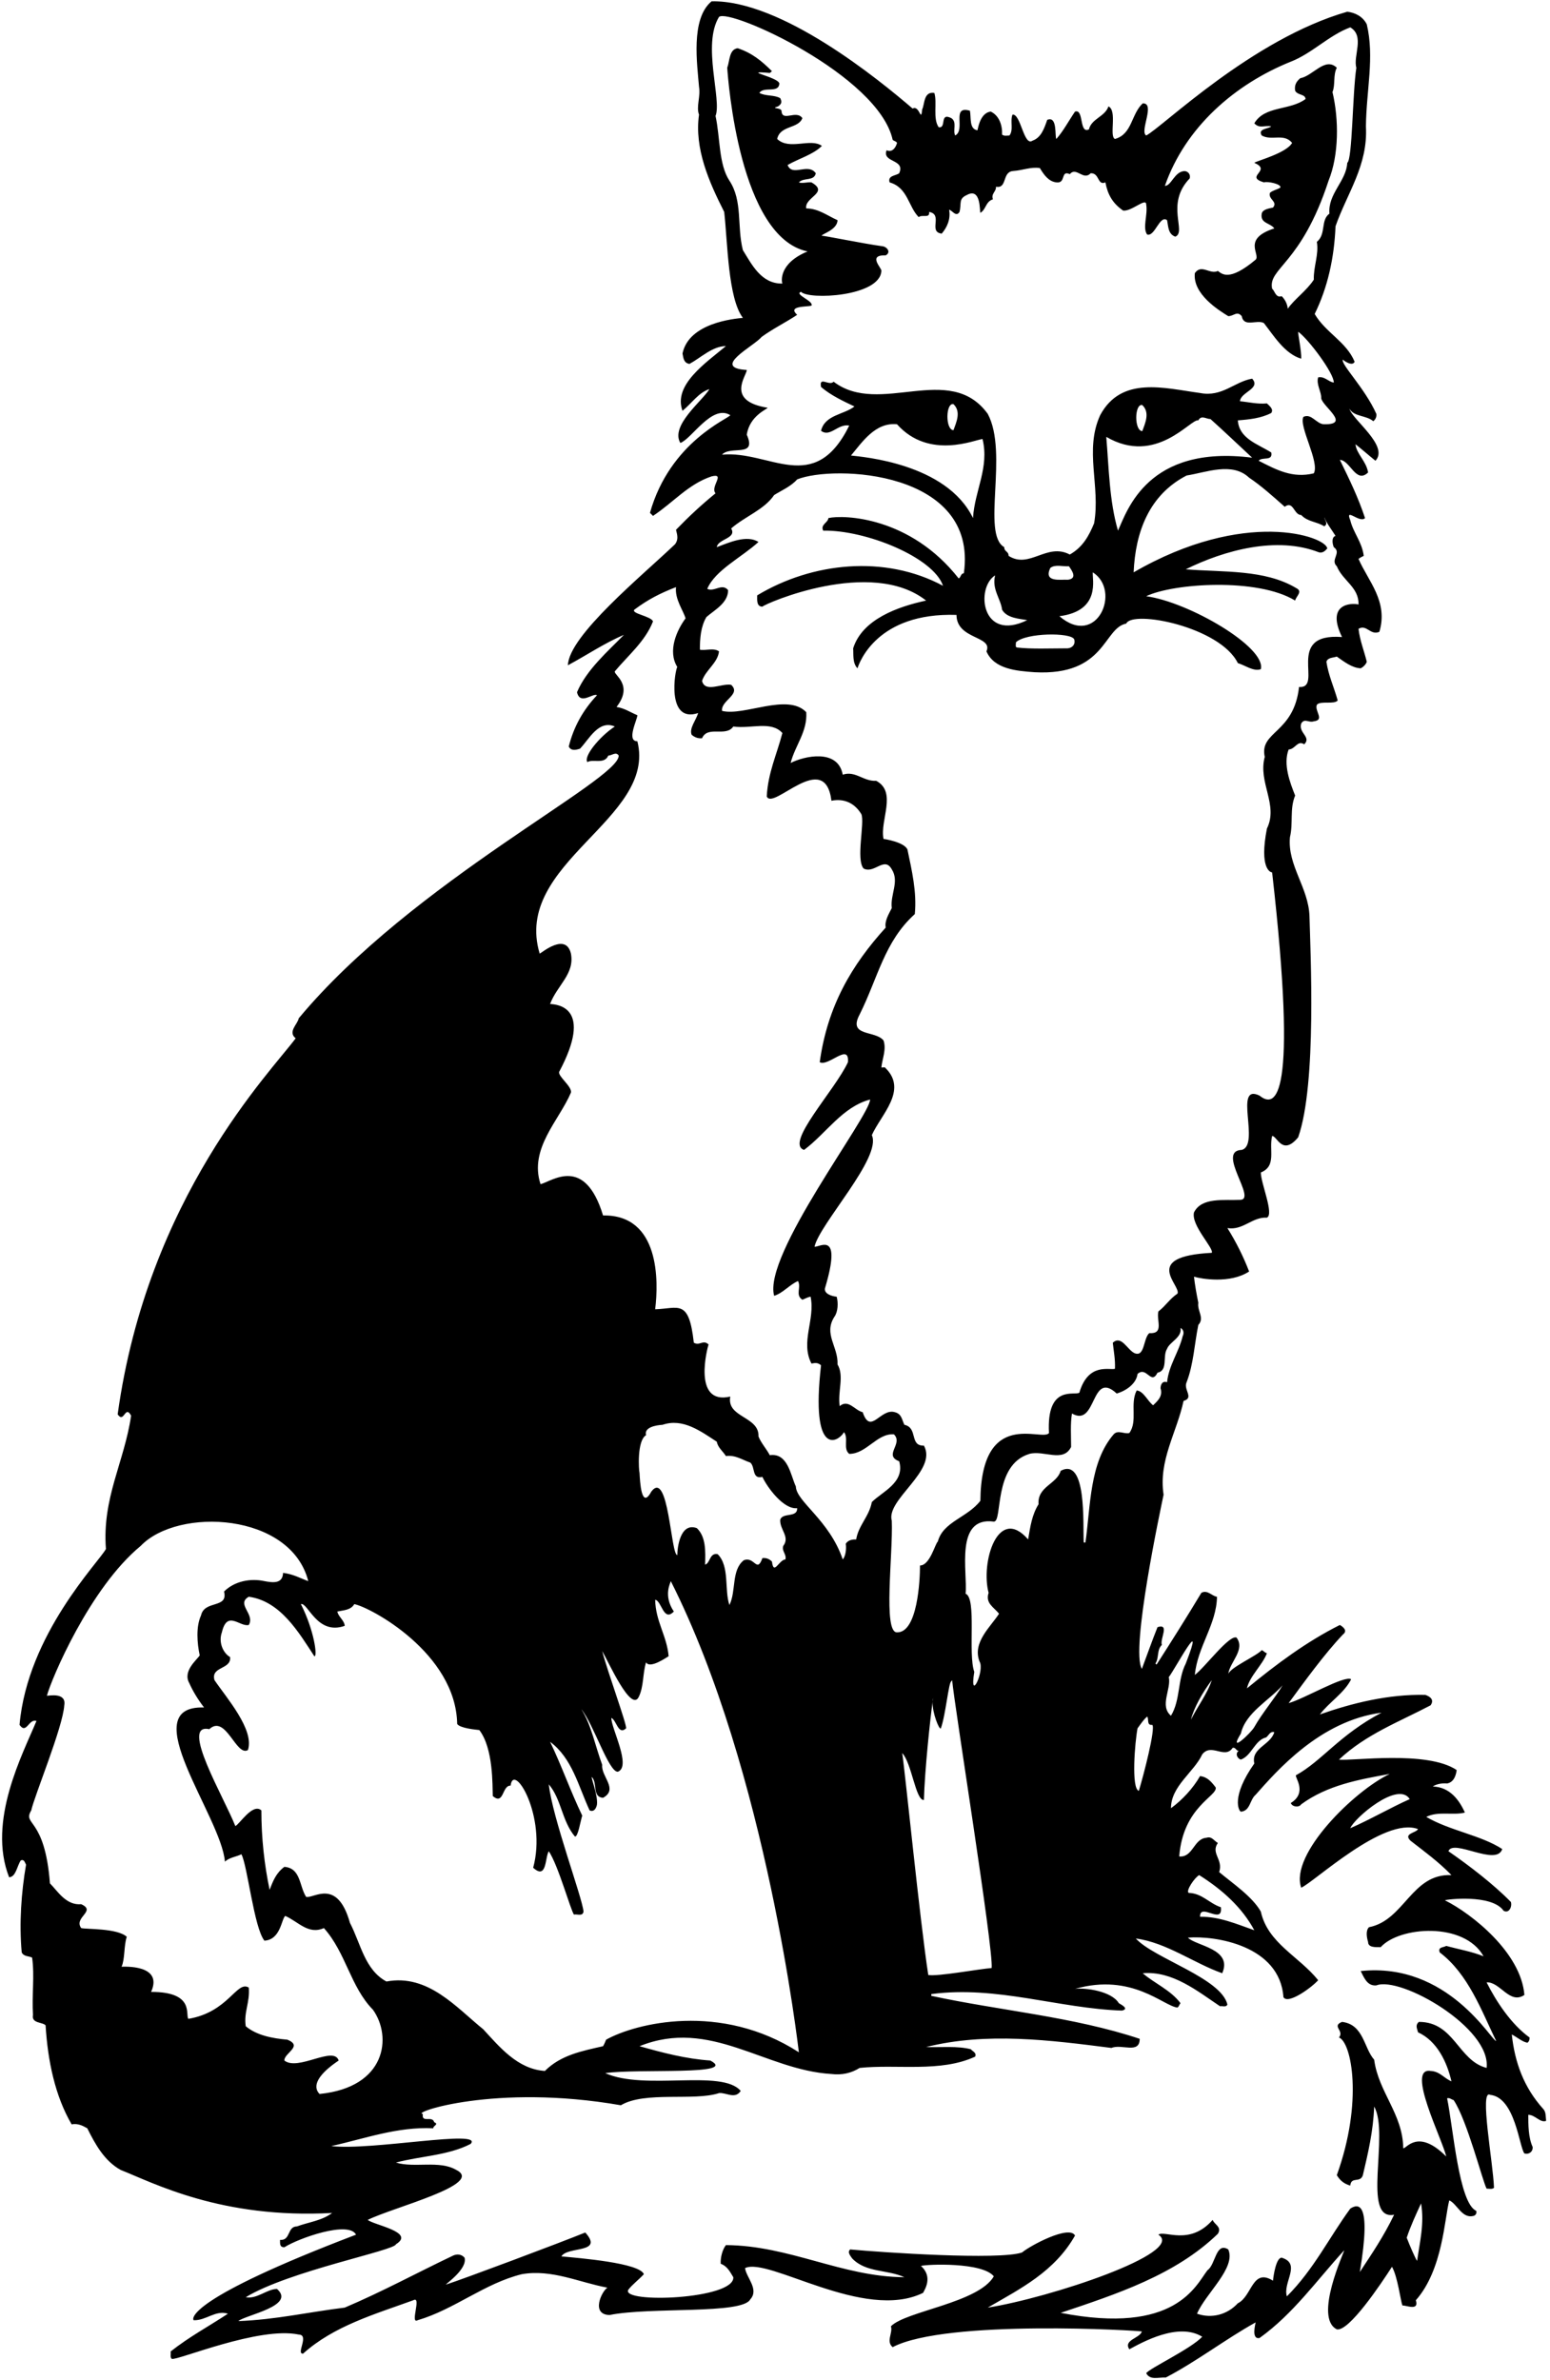 <?xml version="1.0" encoding="UTF-8"?>
<svg xmlns="http://www.w3.org/2000/svg" xmlns:xlink="http://www.w3.org/1999/xlink" width="357pt" height="548pt" viewBox="0 0 357 548" version="1.1">
<g id="surface1">
<path style=" stroke:none;fill-rule:nonzero;fill:rgb(0%,0%,0%);fill-opacity:1;" d="M 356.102 488.398 C 356 487.398 356.102 486.301 355.398 485.602 C 351 480.699 348.898 475 348.199 468.5 C 349.398 469.102 350.602 470.199 351.801 470.398 C 352.199 470.102 352.301 469.699 352.301 469.199 C 348.102 466.199 344.602 460.898 342.398 456.5 C 345.5 456.301 347.699 461.699 351.102 459.398 C 350.332 449.668 339 440.699 332.801 437.602 C 333 437.398 343.602 436.102 346.301 440 C 347.5 440.699 348.301 439.199 348 438 C 344.102 434 338.398 429.602 333.602 426.301 C 334.668 423.332 344.699 429.898 346 425.801 C 341.102 422.602 334 421.602 328.5 418.398 C 331.301 417 334.602 418.102 337.398 417.398 C 336.102 414.5 333.898 411.5 330 411.398 C 330.898 410.801 332.102 410.602 333.301 410.699 C 335 410.398 335.398 408.5 335.5 407.602 C 328.668 403 311.199 405.602 308.398 405.199 C 314.699 399.301 322.301 396.5 329.5 392.699 C 330.398 391.398 329.398 390.699 328.301 390.301 C 319.801 390.102 311.398 392.199 304 394.801 C 306.102 392 309.602 389.898 311.199 386.699 C 309.699 385.699 300.398 391.199 296.801 392.199 C 300.398 387.301 305.102 380.801 309.301 376.398 C 310.5 375.5 309.301 374.602 308.602 374.199 C 301 378 294 383.199 287.199 388.801 C 287.801 386 290.801 383.398 291.801 380.699 C 291.301 380.602 291 380.102 290.602 380 C 289.5 381.301 283.301 384 282.898 385.5 C 283.199 382.801 286.898 379.898 284.801 377.102 C 283.102 376.398 277.5 384 275.199 385.699 C 275.801 379.199 280.199 374.102 280.301 367.699 C 279.199 367.602 278.102 366 276.699 366.801 C 273.398 372.301 269.801 378 266.398 383.301 C 266.301 383.301 266.199 383.102 266.102 383.102 C 267 381.801 266.398 379.898 267.602 378.801 C 267.102 377.398 269.5 373.801 266.602 374.699 C 265.398 377.699 264.199 381.102 263 384.301 C 260.332 380 267.398 347.102 268 344.199 C 266.801 336.301 271 330 272.602 322.602 C 275.102 321.898 272.5 320 273.301 318.301 C 274.898 314.199 275.102 309.5 276 305.102 C 277.5 303.5 275.699 301.898 276 300 C 275.602 298.102 275.199 295.801 275 294 C 276.699 294.5 283.332 295.668 287.699 292.801 C 286.398 289.398 284.699 286 282.699 282.801 C 286.301 283.398 288.398 280.199 291.801 280.398 C 293.5 279.602 290.398 272.5 290.398 270 C 294.102 268.5 292.199 264.801 293 261.602 C 294.102 261.5 295.332 266.332 299 261.898 C 303.332 249.668 301.801 218.898 301.602 211 C 301.398 204.398 296.5 199.301 297.102 192.801 C 297.898 189.5 297 186.301 298.301 183.199 C 297.102 180.199 295.5 176 296.801 172.602 C 298.398 172.5 298.801 170.398 300.398 171.398 C 302.102 169.699 299 168.801 299.699 166.602 C 300.5 165.301 301.398 166.5 302.602 166.102 C 305.199 165.801 302.699 163.699 303.301 162.301 C 304.102 161.301 307.301 162.301 308.102 161.301 C 307.199 158.102 306 155.602 305.5 152.398 C 305.801 151.398 307 151.5 307.898 151.199 C 309.602 152.398 311.398 153.801 313.398 153.898 C 314 153.602 314.602 153 314.801 152.398 C 314.199 149.898 313.199 147.5 312.898 144.801 C 314.801 143.699 315.602 146.398 317.699 145.5 C 319.801 138.5 315.102 133.801 312.898 128.699 C 313.301 128.398 313.699 128.199 314.102 128 C 313.699 124.801 311.699 122.699 311 119.801 C 309.699 116.699 313.199 120.602 314.398 119.301 C 312.801 114.5 310.898 110.602 308.602 105.898 C 311 106 312.301 111.5 315.102 108.801 C 314.699 106.199 312.398 104.5 312.199 102.301 C 313.602 103.398 315.301 104.898 316.801 106.102 C 320 102.668 311.398 96.602 310.801 94.102 C 311.801 96 314.699 95.602 316.301 97 C 316.801 96.602 317.102 96 317 95.301 C 314.332 89.332 308.699 83.801 309.301 82.801 C 309.398 83 311.5 84.5 312 83.301 C 310.102 78.699 305.301 76.602 302.801 72.301 C 305.801 66.199 307.301 59.398 307.602 52.102 C 310.301 44.398 315.102 38.102 314.602 29.102 C 314.699 20.699 316.602 13.199 314.801 5.602 C 313.898 3.801 312.102 2.898 310.301 2.699 C 288.332 9 267.699 29.301 264 31.199 C 262.398 30.301 266.199 23.699 263.199 23.801 C 260.5 26.301 260.801 30.898 256.801 32 C 255.398 31.398 257.398 25.5 255.301 24.5 C 254.5 26.898 251.398 27.301 250.801 29.801 C 248.5 30.898 249.699 25 247.602 25.699 C 246.102 27.898 244.898 30.199 243.301 32 C 242.898 31.398 243.602 26.602 241.199 27.602 C 240.5 29.602 239.801 31.699 237.801 32.398 C 235.801 33.801 235.102 26.102 233.199 26.398 C 232.602 27.898 233.5 29.898 232.5 31.199 C 232 31.199 231.301 31.398 230.801 31 C 230.898 28.801 230.102 26.602 228.199 25.699 C 225.5 26 225.199 30.301 225.102 30 C 223.199 29.699 223.699 27.102 223.398 25.5 C 219 24.199 222.5 29.898 220 31.199 C 219.398 30 220.5 28.102 219.102 27.199 C 216.301 25.801 218.102 29.602 216.199 29.301 C 214.801 27.301 215.898 23.602 215.199 21.398 C 212.699 21 213 24 212.398 25.199 C 212.102 28.398 211.801 24.102 210.199 25 C 202.398 18.301 180 0 163.898 0.301 C 159 4.332 160.602 14.898 161 20 C 161.398 22.199 160.301 24.602 161 26.398 C 159.898 34.199 163.301 41.898 166.801 48.801 C 167.602 55.898 167.668 68.668 171.102 73.199 C 169.102 73.398 158.668 74.332 157.199 81.398 C 157.398 82.5 157.5 83.602 158.801 83.801 C 161.398 82.398 164.102 79.699 167.199 79.699 C 162.5 83.602 155 88.668 157.199 94.602 C 159.398 92.801 160.898 90.398 163.398 89.602 C 161.801 92.301 154.332 98 156.699 102 C 159.301 101.102 164 93 168.199 95.602 C 167.898 96.398 154.332 101.668 149.699 118.102 C 150 118.398 150.199 118.602 150.398 118.801 C 155.102 115.699 158.5 111.5 163.898 109.699 C 167.199 108.898 163.5 112.102 164.801 113.602 C 161.5 116.301 158.801 118.801 155.699 122 C 156 123.199 156.301 124.199 155.5 125.301 C 148.102 132.398 131 146.332 130.801 153.199 C 135.102 150.898 139.199 148.102 143.699 146.199 C 140.102 149.898 135.102 154.199 132.898 159.398 C 133.602 162.5 136.602 159.5 137.5 160.102 C 134.199 163.602 132.102 167.5 131 171.898 C 131.5 173 132.699 172.699 133.602 172.398 C 135.699 170.199 137.898 165.699 141.602 167.301 C 138 169.668 134.301 174.301 135.301 175.5 C 136.5 174.699 139.199 176.102 140.102 174 C 140.898 174 141.898 173 142.5 174 C 142.668 179.668 95 203 68.801 234.5 C 68.602 235.801 66.199 237.602 68.102 239.102 C 62.398 246.801 34 275.668 27.102 325.699 C 28.602 327.898 28.801 323.398 30.199 326 C 28.602 336.801 23.5 344.898 24.398 356.699 C 22.801 359.699 6.332 376.332 4.5 397.199 C 6.102 399.5 6.602 395.699 8.398 396.301 C 5.301 403.801 -3 419.332 2.102 432.301 C 3.699 432.199 3.898 429.699 4.801 428.398 C 5.602 428.102 5.699 428.898 6 429.398 C 4.898 435.801 4.398 442.898 5 449.602 C 5.5 450.602 6.602 450.398 7.398 450.801 C 8 455.102 7.301 459.5 7.602 464 C 7.199 466 9.801 465.602 10.5 466.398 C 11 474.602 12.699 482.699 16.5 489.199 C 18 488.898 19.199 489.602 20.102 490.102 C 21.898 493.699 24 497.602 27.801 499.699 C 35.398 502.699 51 511 76.5 509.602 C 74.102 511.398 71.102 511.699 68.398 512.699 C 66.102 512.699 67 516 64.5 515.801 C 64.5 516.699 64.398 517.5 65.5 517.5 C 68.801 515.398 80.332 511.332 82 514.602 C 43.332 529.332 44.199 533.898 44.602 534.301 C 47.5 534.398 49.602 531.898 52.5 532.801 C 48.102 535.699 43.602 538.102 39.301 541.5 C 39.398 542 39.102 543 39.602 543.199 C 40.898 543.602 59.668 535.668 68.801 537.602 C 71.332 537.668 68.102 542.102 69.801 542 C 76.898 535.602 86.398 532.898 95.199 529.699 C 97.199 528.602 94.332 535.332 96.199 534.301 C 104.699 531.801 111.602 525.801 120.199 523.699 C 127.102 522.5 133.398 525.602 139.898 526.801 C 138.602 527.602 136 533 140.398 533.102 C 149.801 531.199 171 533 172.801 529.5 C 174.898 527.199 171.898 524.5 171.602 522.301 C 177 519.668 199 534.668 212.602 528 C 212.898 527.398 215 524.332 212.102 521.801 C 213.5 521.398 226.301 520.898 228.898 524.199 C 225.332 530.332 208.602 532.199 205.199 535.699 C 205.699 537.199 204 539.199 205.602 540.5 C 218 534 262.801 536.699 263 536.898 C 262.5 538.5 258.699 538.801 260.102 541 C 262.898 539.5 271.332 534.668 276.898 538.102 C 274.301 540.898 264.699 545.398 264 546.5 C 264.898 548.199 266.801 547.398 268.5 547.5 C 275.602 543.801 282.199 538.699 289.199 534.801 C 289.199 535 288.102 538.801 290.102 538.398 C 297.898 532.801 303.199 525.199 309.602 518.199 C 309.699 518.398 302.5 533.699 307.898 536.398 C 310.668 537 318.102 525.898 320.602 522 C 321.898 524.199 322.602 529.898 323 530.898 C 324 530.898 326.898 532.199 326.102 529.699 C 332.332 522.668 332.699 510.801 333.801 506.699 C 335.602 507.5 336.699 510.898 339.301 510.301 C 339.898 510.199 340.199 509.602 340 509.102 C 336 507.332 334.699 489.898 333.301 483.199 C 333.898 483 334.301 483.5 334.801 483.602 C 337.898 488.199 341.5 502.398 342.398 504 C 343 504 343.699 504.199 344.102 503.801 C 343.898 498 340.699 481 343.199 482.398 C 349 483 349.898 494.398 351.102 495.898 C 352 496.199 353.102 495.602 353 494.398 C 352 492.199 352 489.301 352 487 C 353.602 487 354.699 488.898 356.102 488.398 Z M 324.699 414.301 C 320.199 416.301 315.602 419 311 421 C 311.898 418.699 322 410 324.699 414.301 Z M 285.801 399.199 C 286.898 394.398 292.301 391.602 295.398 388.102 C 293.898 390.699 290.699 394.5 288.898 397.699 C 288.199 399 282.699 404.199 285.801 399.199 Z M 279.102 386.898 C 278.102 390 275.801 393 274.301 396 C 275 393.199 277 389.699 279.102 386.898 Z M 269.199 386.199 C 270.5 384.602 277.898 370.699 273.102 383.102 C 271.199 386.801 271.898 391.5 269.699 395.102 C 267 392.801 269.801 389 269.199 386.199 Z M 264.199 395.301 C 264.699 395.699 264 397.398 265.398 397.199 C 266.199 398 263.398 408.801 262.301 412.398 C 260.5 411.898 261.398 401.102 262 398 C 262.801 396.898 263.398 396 264.199 395.301 Z M 272.398 307.699 C 271.5 311.398 269.199 314.398 268.801 318.301 C 267.699 317.898 267.301 318.898 267.301 319.699 C 267.898 321.602 266.5 322.699 265.602 323.602 C 264.398 322.801 263.398 320.301 261.801 320.199 C 260.199 323.301 262.102 327.301 260.102 330 C 258.898 330.301 257.5 329.199 256.5 330.301 C 250.898 336.801 251.199 346.898 250 355.199 C 249.898 355.199 249.699 355.199 249.602 355.199 C 249.398 350.898 250.332 335.5 244.301 338.699 C 243.398 341.801 238.898 342.301 239.199 346.398 C 237.699 348.801 237.301 351.5 236.801 354.5 C 229.832 346.5 225.832 359.832 227.699 366.801 C 226.898 369.199 228.898 370.102 230.102 371.602 C 228.199 374.602 223.898 378.199 225.602 382.602 C 226.898 384.699 223.199 392.398 224.398 385 C 222.898 380.801 225 368 222.398 367 C 222.898 362.102 219.832 349.168 228.898 350.398 C 231 350.5 228.668 337.332 237.102 334.801 C 240.398 333.898 244.898 336.898 246.699 333.199 C 246.699 330.602 246.5 327.898 246.898 325.5 C 252.668 328.832 251.168 315.332 257.199 320.898 C 259.301 320.301 261.699 318.699 262 316.398 C 264.102 314.5 265.102 319.102 266.602 316.102 C 269.102 315.602 267.699 312.301 268.801 310.602 C 269.398 309 272.301 308 271.898 305.801 C 272.699 306.199 272.699 307.102 272.398 307.699 Z M 216.699 398 C 217.801 395 218.5 387.301 219.102 387.199 C 219.102 387.102 219.301 387 219.301 386.898 C 219.699 392 228.898 449.102 228.398 453.199 C 225.602 453.398 215.898 455.199 213.801 454.801 C 211.898 442.5 208.5 408.301 207.801 403.699 C 210 406 210.898 414.699 212.801 414.5 C 212.969 407.773 214.266 395.609 214.797 391.902 C 214.809 391.559 214.855 391.25 214.945 390.984 C 214.969 390.863 214.988 390.801 215 390.801 C 214.977 390.855 214.965 390.922 214.945 390.984 C 214.906 391.164 214.855 391.48 214.797 391.902 C 214.699 394.41 216.355 398.516 216.699 398 Z M 172 100.102 C 172.668 95.668 176.801 94.199 176.801 93.898 C 167 92.332 172 86.5 172 85.199 C 163.602 84.699 173.699 79.699 175.398 77.602 C 178 75.699 180.898 74.301 183.602 72.5 C 181.301 70.398 185.699 70.699 186.898 70.398 C 187.5 69.301 182.801 67.801 184.5 67.199 C 186.199 69.102 202.668 68.332 203 62.398 C 203.199 61.801 199.668 58.668 204 58.801 C 205.301 58.102 204.301 56.801 203.199 56.699 C 198.801 56.102 189.602 54.199 189.301 54.301 C 188.898 54 192.898 53 192.898 50.699 C 190.602 49.699 188.5 48 185.699 48 C 185.199 45.398 191.102 44.398 186.898 42 C 185.898 41.898 184.801 42.301 184 42 C 185.102 40.801 187.5 41.801 187.898 39.898 C 186.102 37.398 182.5 40.801 181.398 38 C 184 36.5 187.301 35.602 189.301 33.602 C 186.699 31.699 181.801 34.699 179 32 C 179.699 28.801 183.898 29.699 184.801 27.199 C 183.398 25.199 180.102 28.199 180 25.5 C 179.801 24.699 177.301 25.102 179.199 24.5 C 180.102 23.898 180.102 23.398 179.699 22.602 C 178.301 21.801 176.398 22.199 174.898 21.398 C 175.898 19.801 179.398 21.602 179.5 19.199 C 179.102 17.699 170.398 16.199 177.301 16.801 C 177.5 16.699 177.602 16.5 177.801 16.398 C 175.398 14 173.199 12.199 169.898 11.102 C 167.898 11.398 168.102 14 167.5 15.602 C 167.699 18.5 170.332 54.668 186 57.898 C 179.332 60.668 180 64.801 180.199 65.301 C 175.301 65.398 173.102 60.801 171.102 57.602 C 169.699 52.102 171.102 46.301 168 41.602 C 165.5 37.801 165.898 31.699 164.801 26.699 C 166.301 23 161.668 10.332 165.602 3.898 C 168 1.801 202.332 17.332 205.602 32.199 C 205.898 32.5 206.398 32.5 206.602 32.898 C 206.5 33.398 205.801 35.301 204.199 34.602 C 203.102 37.5 208.602 36.602 207.102 39.898 C 206.301 40.5 204.398 40.398 204.898 42 C 209.102 43.199 209.199 47.602 211.602 50 C 212.398 49.301 214.199 50.398 214 48.801 C 217.301 49.398 213.699 53.398 216.898 53.801 C 218.102 52.398 219 50.5 218.602 48.301 C 219.301 48.398 220.199 50.102 221 48.801 C 221.5 46.801 220.699 45.801 222.699 44.898 C 226 43.102 225.602 48.699 225.801 49 C 227.102 48.301 227 46.398 228.699 45.898 C 228.199 44.602 229.5 44.102 229.398 43 C 232 43.5 230.801 39.699 233.199 39.398 C 235.801 39.199 237.301 38.398 239.5 38.699 C 240.398 40.199 241.5 41.801 243.301 42 C 245.602 42.301 244.199 39.102 246.398 40.102 C 247.898 38.301 249.5 41.699 251.199 39.898 C 253.301 39.801 252.699 42.801 254.602 42 C 255.102 44.699 256.199 46.801 258.699 48.5 C 260.699 48.699 264 45.398 264 47.102 C 264.398 49.5 263.102 52.398 264.199 54 C 266 54.602 267.102 49.398 268.801 50.699 C 269.102 52.102 269 53.898 270.699 54.5 C 273.398 53.398 268.332 47 274 41.102 C 274.301 40.199 273.602 39.398 272.801 39.398 C 270.5 39.5 269.801 42.801 268.301 42.801 C 273 29.301 284.398 19.398 297.301 14.199 C 302.199 12.301 306.102 8.102 311 6.301 C 314.398 8.301 311.602 12.898 312.398 15.602 C 311.5 21.398 311.5 36.801 310.301 37.5 C 310.102 41.699 305.801 44.602 306.199 49.199 C 304.102 50.699 305.5 53.898 303.301 55.699 C 303.801 58.602 302.5 61.398 302.602 64.398 C 301 66.898 298 69 296.602 71.102 C 296.5 70 296 69 295.199 68.199 C 293.801 68.699 293.602 66.898 293 66.5 C 292 61.699 299.668 61 306 41.602 C 308.398 35.699 308.398 27.5 306.898 21.199 C 307.602 19.5 307 17.301 307.898 15.602 C 305.199 13 302.398 17.5 299.5 18 C 298.5 18.801 298.102 19.699 298.301 20.898 C 298.898 22 300.602 21.602 300.699 22.801 C 297.102 25.5 291.301 24.301 288.898 28.398 C 290.102 29.699 291.199 28.801 292.801 29.102 C 292.199 29.699 289.602 29.602 290.602 31.199 C 292.898 32.5 295.699 30.602 297.602 32.898 C 296.301 35.301 289.199 37.102 288.898 37.5 C 293.102 39.301 286.5 40.602 291.102 42 C 292 41.699 295.199 42.398 294.898 43.199 C 294.102 43.699 293.199 43.801 292.5 44.398 C 292 45.898 294.398 46.398 293.199 47.801 C 292.301 48 290.801 48.199 290.602 49.199 C 290.199 51.5 292.602 51.301 293.5 52.602 C 286 55 290.398 58.602 289.199 59.801 C 283 65 281.398 63 280.5 62.398 C 278.699 63.301 276.699 60.699 275.199 62.898 C 274.668 67.668 280.602 71.398 282.898 72.801 C 284.199 72.801 284.898 71.5 286 72.801 C 286.5 75.5 289.5 73.5 291.102 74.398 C 293.301 77.199 295.898 81.5 299.699 82.602 C 299.801 81 298.898 76.699 299 76.398 C 301.301 78 307.301 86 307.199 88.102 C 305.898 87.898 305.102 86.602 303.602 86.898 C 303.102 88.5 304.398 90.301 304.301 91.699 C 304.602 93.602 311.199 97.801 305 97.699 C 303.199 97.699 302.102 95.102 300.199 96 C 299.102 98.199 304 106.398 302.602 109 C 297.699 110.199 294 108.199 289.898 106.102 C 290.699 105.102 293.199 106.301 292.801 104.199 C 289.602 102.199 285.398 101 285.102 96.801 C 287.801 96.602 290.5 96.301 292.801 95.102 C 293.398 94.199 292.398 93.5 291.801 92.898 C 289.602 93.102 287.699 92.602 285.602 92.398 C 285.699 90.301 290.5 89.5 288.398 87.199 C 284.301 87.898 281.5 91.5 276.398 90.5 C 268.199 89.398 258.301 86.5 253.398 95.602 C 249.699 103.699 253.5 111.898 252 120.5 C 250.801 123.398 249.398 126 246.398 127.699 C 241.102 124.898 237.102 131.102 232.301 128 C 232.301 126.898 231.301 127.102 231.301 126 C 226 123 232.332 104.332 227.5 95.301 C 218.699 83.199 202.602 96 192 87.898 C 191 89 188.602 86.5 189.102 89.102 C 191.398 91.102 194.5 92.5 196.801 93.602 C 194.398 95.5 190 95.5 189.102 99.199 C 191.199 100.801 193 97.5 195.602 98 C 187.523 114.359 177.332 103.668 166.301 104.699 C 168.301 102.5 174.398 105.5 172 100.102 Z M 276 96.801 C 276.699 95.5 277.801 96.5 278.801 96.5 C 281.602 99 285.602 102.801 288.398 105.398 C 264.332 102.332 259.602 117.602 257.5 122.199 C 255.5 115.398 255.398 107.699 254.801 100.602 C 266.332 107.332 274.301 96.301 276 96.801 Z M 263.094 93.281 C 264.891 94.984 263.793 97.383 263.094 99.281 C 261.191 99.184 261.293 92.883 263.094 93.281 Z M 230.801 140.398 C 231.898 142.398 235 142.5 236.602 142.801 C 226 148 224.668 135.332 229.199 132.5 C 228.398 135.699 230.5 137.898 230.801 140.398 Z M 234 147.898 C 236.301 145.699 246.602 145.602 247.398 147.199 C 247.801 148.398 246.898 149.398 245.5 149.301 C 242 149.301 237.5 149.5 234.199 149.102 C 233.801 149 234 148.301 234 147.898 Z M 241.898 130.801 C 243 129.898 244.801 130.5 246.199 130.398 C 246.898 131.398 248.199 133.199 246 133.5 C 244.301 133.398 240.301 134.199 241.898 130.801 Z M 244 141.898 C 253.668 140.668 251.5 133.301 251.699 131.801 C 258.332 136 252.668 149.332 244 141.898 Z M 226.301 101.102 C 227.898 107.699 224.5 112.898 224.102 119.301 C 218 106.668 198.5 105.199 196 104.898 C 198.602 101.801 201.602 97.199 206.602 97.699 C 214 106 224.699 101.199 226.301 101.102 Z M 219.602 93.066 C 221.398 94.766 220.301 97.168 219.602 99.066 C 217.699 98.969 217.801 92.668 219.602 93.066 Z M 162.699 142.102 C 164.5 140.5 167.699 138.898 167.699 135.898 C 166.301 134.199 164.5 136.398 162.898 135.602 C 164.699 131.301 170.898 128.301 174.699 124.801 C 172 123.102 168 124.898 165.102 126 C 165.301 124.102 169.801 124 168.398 121.699 C 171.602 118.898 176 117.398 178.301 114 C 179.898 113 182.199 112 183.602 110.398 C 192 107 225.332 108.332 222 132 C 221.199 132.102 221.398 132.898 220.801 133.199 C 209.668 119 194.398 118.5 190.801 119.301 C 190.699 120.398 188.898 120.801 189.602 122.199 C 199.332 122 215 128.332 217.199 134.898 C 203.801 127.699 187 129.5 174.398 137.102 C 174.398 138.102 174.199 139.699 175.602 139.699 C 176.199 139 200.668 128.332 213.301 138.301 C 206.801 139.699 198.602 142.602 196.5 149.301 C 196.602 150.602 196.301 152.699 197.5 153.898 C 197.898 152.602 202 141 220.301 141.602 C 220.332 147.332 228.801 146.398 227.199 150 C 229 154.102 234.102 154.5 238.301 154.801 C 254.668 155.668 254.102 144.602 259.398 143.602 C 260.801 140.398 281 144.332 285.102 152.699 C 286.801 153.199 288.699 154.699 290.398 154.102 C 291.668 149 273.699 138.602 264 137.301 C 270.199 134.301 289.668 133 298.301 138.301 C 298.5 137.301 300.199 136.199 298.5 135.398 C 291.301 131.102 281.801 131.801 273.102 131.102 C 282 126.699 294.102 123.398 303.801 127.199 C 304.602 127.398 305.199 126.898 305.699 126.301 C 305.398 123.5 286.668 117 261.102 131.801 C 261.5 122.602 264.602 114 273.301 109.5 C 277.801 108.801 283.801 106.301 287.699 110 C 290.398 111.801 293.199 114.301 295.898 116.699 C 297.898 115.199 298 118.602 299.699 118.602 C 301.199 120.199 303.301 120.102 305 121.199 C 306 120.602 305.102 119.801 305 119.102 C 305.602 120.602 306.602 121.801 307.602 123.398 C 306.602 123.699 306.898 125.301 307.199 126 C 309.102 127.301 306.301 128.898 307.898 130.398 C 309.301 133.801 313 135.199 312.898 139.199 C 311.199 138.801 305.332 139 309.102 146.699 C 295.668 145.668 305 158.602 299.199 158.199 C 298 169 290 168.332 291.301 174.301 C 289.699 180.199 294.5 185.301 291.801 190.801 C 290 200 292.602 200.898 293 200.898 C 299 253.668 293.801 255.301 290.102 252.301 C 284 249.332 290.332 263.668 286 264.801 C 280 265 289.668 276.332 285.602 276.301 C 282 276.5 276.801 275.602 275 279.199 C 274.301 282.199 279.602 287.398 279.102 288.5 C 262.668 289.332 272.102 296 271.199 297.898 C 269.398 299.102 268.5 300.699 266.801 302 C 266.301 304.102 268.199 307.199 264.699 307 C 263.301 308.199 263.699 312.602 261.301 311.602 C 259.602 310.801 258.301 307.398 256.301 309.199 C 256.5 311.102 256.898 313 256.801 315.199 C 255.602 315.602 250.668 313.668 248.602 320.699 C 247.602 321.5 241 318.668 241.602 330 C 240.102 332.102 226 324 225.801 345.602 C 222.801 349.5 217.199 350.398 216 355 C 215.398 355.398 214.199 360.5 211.898 360.5 C 211.898 363.898 211.332 376 206.602 375.898 C 203.332 376 205.699 357.898 205.398 350.199 C 204 345.332 216 338.668 212.801 332.898 C 209.398 333 211.5 328.801 208.301 328.102 C 207.699 326.898 207.699 325.602 206.102 325.199 C 202.801 324.199 200.5 330.602 198.699 325.199 C 196.898 324.801 195.398 322.102 193.398 323.801 C 192.898 320.398 194.5 316.898 192.898 314.199 C 193.102 310.102 189.602 307.199 192.199 303.199 C 193 302.102 193.102 300 192.699 298.602 C 191.5 298.5 189.801 297.898 190 296.699 C 194 283.332 188.898 287.199 187.602 287.102 C 188.699 281.898 203.199 266.5 200.801 261.398 C 202.898 256.699 209.102 251.102 204 246 C 203.801 245.602 203.301 245.898 203 245.801 C 203.199 243.801 204.199 241.699 203.5 239.602 C 201.602 237.199 195.199 238.801 198 233.602 C 202.199 225.199 203.699 216.801 210.699 210.5 C 211.199 205.398 210 200.398 209 195.602 C 208.199 193.898 203.699 193.199 203.5 193.199 C 202.602 188.898 206.699 182.398 201.801 179.801 C 198.898 180 197 177.398 194.102 178.398 C 193 172.332 185.199 174.102 182.102 175.699 C 183.102 171.699 186 168.5 185.699 164 C 181.398 159.5 171.332 165 166.301 163.699 C 166 161.301 170.801 159.898 168.398 157.699 C 166.199 157.301 162.398 159.602 161.699 156.801 C 162.5 154.301 165.301 152.699 165.602 150 C 164.398 149.102 162.398 149.898 161.199 149.602 C 161.199 147 161.398 144.301 162.699 142.102 Z M 146.801 170.699 C 144.199 170.699 146.801 165.699 146.801 164.699 C 145.102 164 143.898 163.102 142 162.801 C 146 157.668 141.301 155.398 141.602 154.602 C 144.699 150.898 148.602 147.699 150.398 143.102 C 150 141.898 145.301 141.301 146.102 140.398 C 149.301 138 152.102 136.602 155.699 135.199 C 155.398 138 157.398 140.602 157.898 142.398 C 155.898 145.102 153.699 149.898 156 153.602 C 155.5 154.102 153.332 166.668 160.801 164.199 C 160.301 165.898 158.699 167.699 159.301 169.199 C 160 169.801 160.801 170.102 161.699 170 C 163 167 167.199 169.801 168.898 167.301 C 172.898 167.898 177.602 165.898 180.199 168.801 C 178.898 173.801 176.898 177.898 176.602 183.398 C 178 186.801 190 172.332 191.5 184.398 C 194.5 183.801 196.898 185 198.398 187.5 C 199.199 189.5 197.102 197.898 198.898 200 C 201.398 201.301 203.699 197.102 205.398 200.199 C 207.199 203 205 206 205.398 209.102 C 204.699 210.5 203.699 212.102 204 213.602 C 196.199 222.199 190.602 231.602 188.801 244.602 C 190.801 245.699 195.668 240 195.301 244.602 C 192.301 251.102 180.668 263.332 185.199 264.801 C 190.301 261 194 254.898 200.398 253.199 C 200.398 257 175.668 289 178.301 298.398 C 180.301 297.801 181.898 295.801 183.801 295 C 184.602 296.5 183.102 298.199 184.801 299.301 C 185.398 299.102 186 298.699 186.699 298.602 C 187.801 303.898 184.301 309 186.898 314 C 187.898 313.801 188.398 313.801 189.102 314.398 C 186.668 335.668 193 332.199 194.398 329.801 C 195.5 331.199 194.102 333.602 195.602 334.801 C 199.602 334.801 202 330 205.898 330.301 C 208.102 332.5 203.398 335.102 207.102 336.5 C 208.5 341.398 203.199 343.5 200.801 345.898 C 200.199 349.199 197.699 351.301 197.199 354.5 C 196.602 354.5 195.398 354.5 194.801 355.5 C 195 356.801 194.699 358.5 194.102 359.102 C 191 350 183.398 345.801 183.301 342.301 C 182.102 339.801 181.5 334.5 177.301 335.102 C 176.5 333.602 175.301 332.301 174.699 330.801 C 174.898 326.102 167.301 326.5 168.199 321.602 C 159.332 323.668 163 310.102 163.199 309.602 C 161.898 308.398 161.199 310 159.801 309.199 C 158.668 299 156.332 301.332 150.898 301.5 C 151.699 295.102 152 279.668 138.898 279.898 C 134.668 266 127.199 272 124.5 272.699 C 121.801 264.5 128.801 258 131.5 251.602 C 131.801 250.199 128.398 247.801 128.801 246.801 C 136.668 232 128.5 231.301 126.699 231.199 C 128.301 226.898 132.398 224.301 131.5 219.602 C 130.332 214.668 124.801 219.398 124.301 219.602 C 118 198.668 151.332 188.668 146.801 170.699 Z M 180.398 356 C 180 357.199 181.199 357.898 180.898 359.102 C 179.398 359.199 178.199 362.898 177.801 359.602 C 177.199 359 176.5 358.699 175.602 358.801 C 174.301 362.398 173.801 358.301 171.301 359.301 C 168.398 361.602 169.602 366.398 168 369.602 C 166.801 366.102 168.102 360.699 165.301 357.898 C 163.398 357.5 163.602 360 162.398 360.301 C 162.5 357.199 162.602 353.898 160.5 351.898 C 156.668 350.5 156 356.398 156 358.102 C 154.5 358.168 154 338.168 150 343.5 C 147.699 347.801 147.398 341 147.301 339.199 C 147.102 338.5 146.699 331.699 148.801 330.5 C 148.301 328.699 151 328.199 152.602 328.102 C 157.301 326.5 161.398 329.602 165.102 332 C 165.301 333.301 166.5 334.199 167.199 335.301 C 169.398 335 171 336.199 172.801 336.801 C 174 337.801 173.102 340.699 175.602 340.102 C 176.699 342.5 180.5 347.668 183.602 347.301 C 183.699 349.602 180.199 348.199 179.699 350 C 179.602 352.301 182 353.898 180.398 356 Z M 79.398 374.398 C 79.301 373.102 77.898 372.301 77.699 371.102 C 79.102 370.801 80.801 370.801 81.602 369.398 C 85.301 370.102 105 380.668 105.301 397 C 106 398 109.602 398.301 110.398 398.398 C 113.668 402.668 113.398 411.199 113.5 413.602 C 116.102 415.801 115.602 411.102 117.602 411.199 C 118.301 405.602 126 418.332 122.801 430.102 C 126 433 125.5 427.699 126.398 426.301 C 128.602 429.602 131.398 439.801 132.199 440.898 C 132.898 440.699 134.199 441.398 134.398 440.199 C 134.102 436.898 127.199 418.5 126.398 410.898 C 129.301 414.301 129.398 419.301 132.398 422.898 C 133.102 423.199 133.699 419.301 134.102 418.102 C 131.398 412.5 129.398 406.699 126.699 401.102 C 131.801 404.898 133.199 411.301 135.801 416.898 C 136.898 417.398 137.398 416.199 137.5 415.5 C 137.699 413.301 136.102 409.398 136.301 409.199 C 137.699 410.602 136.301 413.801 138.898 414 C 142.5 412 138.398 409.102 138.699 406.398 C 137.102 402.102 136.199 397.199 133.898 393.602 C 136.699 397 140.199 408.102 142.301 408 C 145.5 406.801 140.801 398.102 140.801 395.602 C 142 396.102 142.398 399.699 144.199 398 C 144.398 397.102 140 385.199 138.699 380.199 C 140.199 382.801 145.332 394.332 147.102 390.801 C 148.301 388.398 148 385.398 148.801 382.801 C 149.699 384.398 153.602 381.602 154 381.398 C 153.602 376.699 151 373.398 150.898 368.398 C 152.398 368.602 152.801 373.602 155.199 371.102 C 152.668 367.332 154.5 364.398 154.5 364.102 C 176.668 408 183.898 472 184 472.602 C 166 461 146.398 465.898 139.602 469.699 C 139.398 470.199 139.199 470.699 138.898 471.199 C 134.102 472.301 129.199 473.199 125.5 476.898 C 119.199 476.5 115 471.301 111.301 467.301 C 105.102 462.301 98.602 454.5 89 456.301 C 84 453.602 83.102 447.602 80.602 442.801 C 77.668 432.332 72.199 437.301 70.5 436.801 C 68.898 434.301 69.301 430.199 65.5 429.898 C 63.602 431.301 62.898 433.102 62.102 435.199 C 60.898 429.5 60.199 423.301 60.199 416.898 C 58.199 415.102 55.102 420.199 54.199 420.5 C 51.602 413.898 41.332 396.668 48.199 398.199 C 52 394.668 54.398 404.602 57.102 403 C 58.668 398.332 52.102 390.898 49.398 386.898 C 48.5 383.699 53.301 384.5 53 381.602 C 51.301 380.602 50.301 378.102 51.102 375.898 C 52.332 370.668 55.199 374.699 57.301 374.199 C 58.801 371.699 54.301 369.398 57.301 367.699 C 64.602 368.699 68.801 375.898 72.398 381.398 C 73.199 381.602 72.332 375.332 69.301 369.398 C 70.898 368.898 73 376.668 79.398 374.398 Z M 78 474.5 C 76.898 471 68.668 477 65.5 474.5 C 65.398 472.801 69.898 471.199 66.199 469.699 C 62.699 469.398 59.102 468.699 56.602 466.602 C 56.102 463.398 57.602 461.102 57.301 457.699 C 54.5 456 52.668 463.332 43.398 464.898 C 42.602 464.102 45 458.668 34.801 458.699 C 37.668 452.332 28.5 452.898 28 452.898 C 28.801 451.102 28.5 448.102 29.199 446 C 27 444 19.898 444.301 18.699 444 C 16.898 441.5 22.301 440.102 18.699 438.5 C 15.199 438.801 13.301 435.5 11.5 433.699 C 10.332 418.332 5.102 420.398 7.199 416.898 C 7.898 413.602 14.5 397.699 14.801 392.699 C 15.332 389.668 11.301 390.5 10.801 390.5 C 11.801 386.699 20.668 365.668 32.398 356 C 41 347 67 348.332 71 364.102 C 69.301 363.5 67.602 362.5 65.199 362.199 C 65.102 364.699 63 364.5 60.898 364.102 C 57.699 363.398 54 364.102 51.602 366.5 C 52.602 370.5 47.102 368.398 46.301 372 C 45.102 374.602 45.398 378.398 46 381.199 C 45.398 382.199 42 384.801 43.602 387.602 C 44.398 389.398 45.602 391.398 47 393.199 C 30.668 392.668 51 418.332 51.801 428.699 C 52.898 427.699 54.398 427.602 55.602 427 C 57 429.602 58.5 443.898 60.898 446.898 C 64.668 446.668 64.801 441.898 65.699 441.199 C 68.699 442.5 71 445.602 74.602 444 C 79.699 449.699 80.699 457.5 85.898 462.801 C 90.332 469 89 480.668 73.602 482.199 C 73.5 482 70.332 479.668 78 474.5 Z M 326.398 520.602 C 326.199 520.602 324.602 516.898 324 515.301 C 324.898 512.602 326.102 510 327.301 507.398 C 328.102 512 327 516.301 326.398 520.602 Z M 313.398 453.898 C 314.102 455.199 314.801 457.398 317 457.199 C 322.602 455 343.5 467 342.398 476.199 C 335.801 474.5 335 465.602 326.801 465.602 C 325.898 466.398 326.398 467.102 326.602 468 C 331 470 333.301 474.898 334.301 479.301 C 332.5 478.5 331.602 477 329.5 476.898 C 323.75 476 332.199 492.602 333.102 496.602 C 326.5 490 323.898 494.898 323.199 494.699 C 323.102 486.801 317.5 481.801 316.5 474.301 C 314.102 471.602 314.102 466.199 309.102 465.602 C 306.602 466.602 309.699 467.602 308.398 469.199 C 311.301 470.301 314 484 307.898 500.898 C 308.699 502.199 309.602 502.898 311 503.301 C 311.199 501.102 313.301 502.801 313.898 500.898 C 315.102 495.801 316.301 490.699 316.5 485.102 C 320.102 491.398 313.5 511.5 321.102 510 C 318.699 515 315.898 519.102 313.199 523.199 C 316 506.5 312.699 507.5 311 508.602 C 306.102 515.301 302.602 522.602 296.398 528.801 C 295.398 525.602 299.801 521.301 295.199 519.898 C 293.898 519.898 293.301 524.102 293.199 525.199 C 288.398 522.199 288.398 528.801 285.102 530.398 C 282.699 533 279.102 534 275.699 532.801 C 277.699 528.102 284.75 522.25 282.898 518 C 280 516.199 280 521.5 278.102 522.801 C 275.398 526.301 270.75 537.75 244.301 532.602 C 257.102 528.301 270.699 523.898 280.5 514.398 C 281.5 512.801 279.699 512.301 279.301 511.199 C 274 517.25 268.199 513.5 266.801 514.602 C 273.25 518.75 241.602 529.199 227.5 531.398 C 235.102 527 242.898 523.102 247.602 514.801 C 246.301 512.301 237.301 517.102 235.398 518.699 C 230.199 520.5 203.199 518.699 195.801 518 C 195.102 518.699 195.898 519.5 196.301 520.102 C 199.5 523.398 204.398 522.602 208.301 524.398 C 193.898 524.301 181.898 517.102 167.199 517 C 166.398 518 165.898 519.898 166 521.301 C 167.602 521.898 168.199 523.301 168.898 524.398 C 169.25 529.5 143 530.5 144.699 527.301 C 145.602 526.102 147.102 525 148.301 523.699 C 147.301 521.102 133.5 520 129.301 519.602 C 130.699 517.199 139.199 519 134.801 514.102 C 128.898 516.5 106.5 524.898 102.699 526.102 C 102.699 525.898 107.699 522.5 107 519.898 C 106.301 519.102 105.301 519 104.398 519.398 C 96 523.398 87.898 527.801 79.398 531.398 C 71.199 532.398 63.398 534.199 54.898 534.5 C 56.5 533.102 68.25 531 63.801 527.102 C 61.5 527.102 59.199 529.5 56.602 529 C 66.699 522.898 91 518.25 91.199 516.801 C 95.75 514 86.102 512.398 84.699 511.199 C 90.5 508.301 111.75 503 105.102 499.699 C 101.199 497.398 95.5 499.301 91.199 498 C 96.699 496.5 103.199 496.398 108.398 493.699 C 111.5 490.25 85.602 495.301 76.301 494.199 C 84 492.5 91.5 489.699 99.801 490.102 C 99.699 489.5 101.199 489.199 100 488.699 C 99.602 487.102 97 489 97.398 486.801 C 94.398 486.602 114 479.75 143 484.801 C 148.5 481.5 159.898 483.898 165.602 482 C 167.199 481.801 169.301 483.5 170.602 481.5 C 166.301 476.398 148.5 481.5 139.398 477.398 C 147.102 476.301 170.25 478 163.602 474.5 C 157.898 474.102 152.602 472.699 147.301 471.199 C 163.602 464.602 176.199 476.699 191.5 477.602 C 193.898 477.898 196.102 477.398 198 476.199 C 206.602 475.301 216.602 477.301 224.602 473.602 C 225 472.699 224 472.398 223.602 471.898 C 220.5 471.102 216.801 471.5 213.301 471.398 C 227.199 467.898 241.898 469.801 256 471.602 C 258.301 470.602 262.5 473.102 262.5 469.5 C 247.199 464.398 230.199 463 214.5 459.602 C 214.5 459.5 214.5 459.301 214.5 459.199 C 229.602 457.199 243.801 462.5 258.398 463 C 260.199 462.602 258.199 461.602 257.699 461.301 C 256 458.5 250 457.699 247.602 458 C 260.75 454.25 268 462 271.199 462.301 C 271.602 462 271.602 461.602 271.898 461.301 C 269.699 458.301 265.699 456.602 263.199 454.398 C 270.102 453.801 275.898 458.602 281 462 C 281.602 461.898 282.398 462.301 282.699 461.602 C 281.25 455.5 265.801 451 261.602 446.398 C 268.602 447.301 275 452.102 281.5 454.398 C 284 448.75 275.398 448.102 273.602 446.199 C 279.898 445.699 294.75 448 295.602 459.898 C 296.602 461.699 302.102 457.699 303.602 456 C 299.199 450.5 292 447.5 290.398 440.199 C 288.398 436.699 283.898 433.699 280.801 431.102 C 281.801 428.199 278.801 426.801 280.5 424.398 C 279.602 423.898 279.102 422.801 277.898 423.199 C 274.898 423.398 274.801 427.801 271.602 427.5 C 272.5 416 280.5 413.602 280 411.602 C 279 410.301 278.102 409.199 276.398 409 C 274.801 411.801 272.301 414.5 269.699 416.398 C 269.699 411.301 275 408.102 276.898 404 C 279 401.301 282.102 405.199 283.898 402.5 C 284.602 402.301 284.699 403.199 285.301 403.199 C 284.398 403.801 285 405 285.801 405.199 C 288.301 404.301 289 400.699 291.602 400.102 C 292.199 399.699 292.5 398.602 293.5 398.898 C 292.602 401.898 288.102 402.5 288.898 406.102 C 283.5 413.75 285.301 417 285.801 417.199 C 288 417 287.801 414.5 289.199 413.301 C 294 407.898 304 396.25 318.199 394.398 C 308.5 399.5 304.5 405.5 298.5 408.801 C 298.102 409.199 301.25 412.75 297.301 415.199 C 297.602 416.102 299.199 416.301 299.699 415.5 C 305.699 411.102 312.898 409.801 320.102 408.5 C 312 412.301 297 427 299.699 434.699 C 302.699 433.398 318.75 418.25 326.602 421.199 C 326.199 422.102 323.102 422.199 324.898 423.898 C 328.102 426.398 331.301 428.699 334.301 431.801 C 325.102 431.398 323.5 442.199 315.301 443.801 C 314.5 444.602 314.801 446.199 315.102 447.199 C 315.102 448.5 316.801 448.398 318 448.398 C 322.301 443.602 337.25 442.5 341.699 450.5 C 339 449.398 336 448.898 333.102 448.102 C 332.5 448.5 331.102 448.301 331.602 449.602 C 338.199 454.602 341.199 463 344.602 470 C 343.602 470.102 333.5 451.75 313.398 453.898 Z M 281.199 439.199 C 278.5 438.301 276.898 436 273.801 435.898 C 273 435.5 275.199 432.301 276.199 431.801 C 281.602 435.199 286.102 439.301 288.898 444.5 C 284.898 443.102 280.801 441.301 276.398 441.398 C 276.301 438 281.699 443.398 281.199 439.199 "/>
</g>
</svg>
